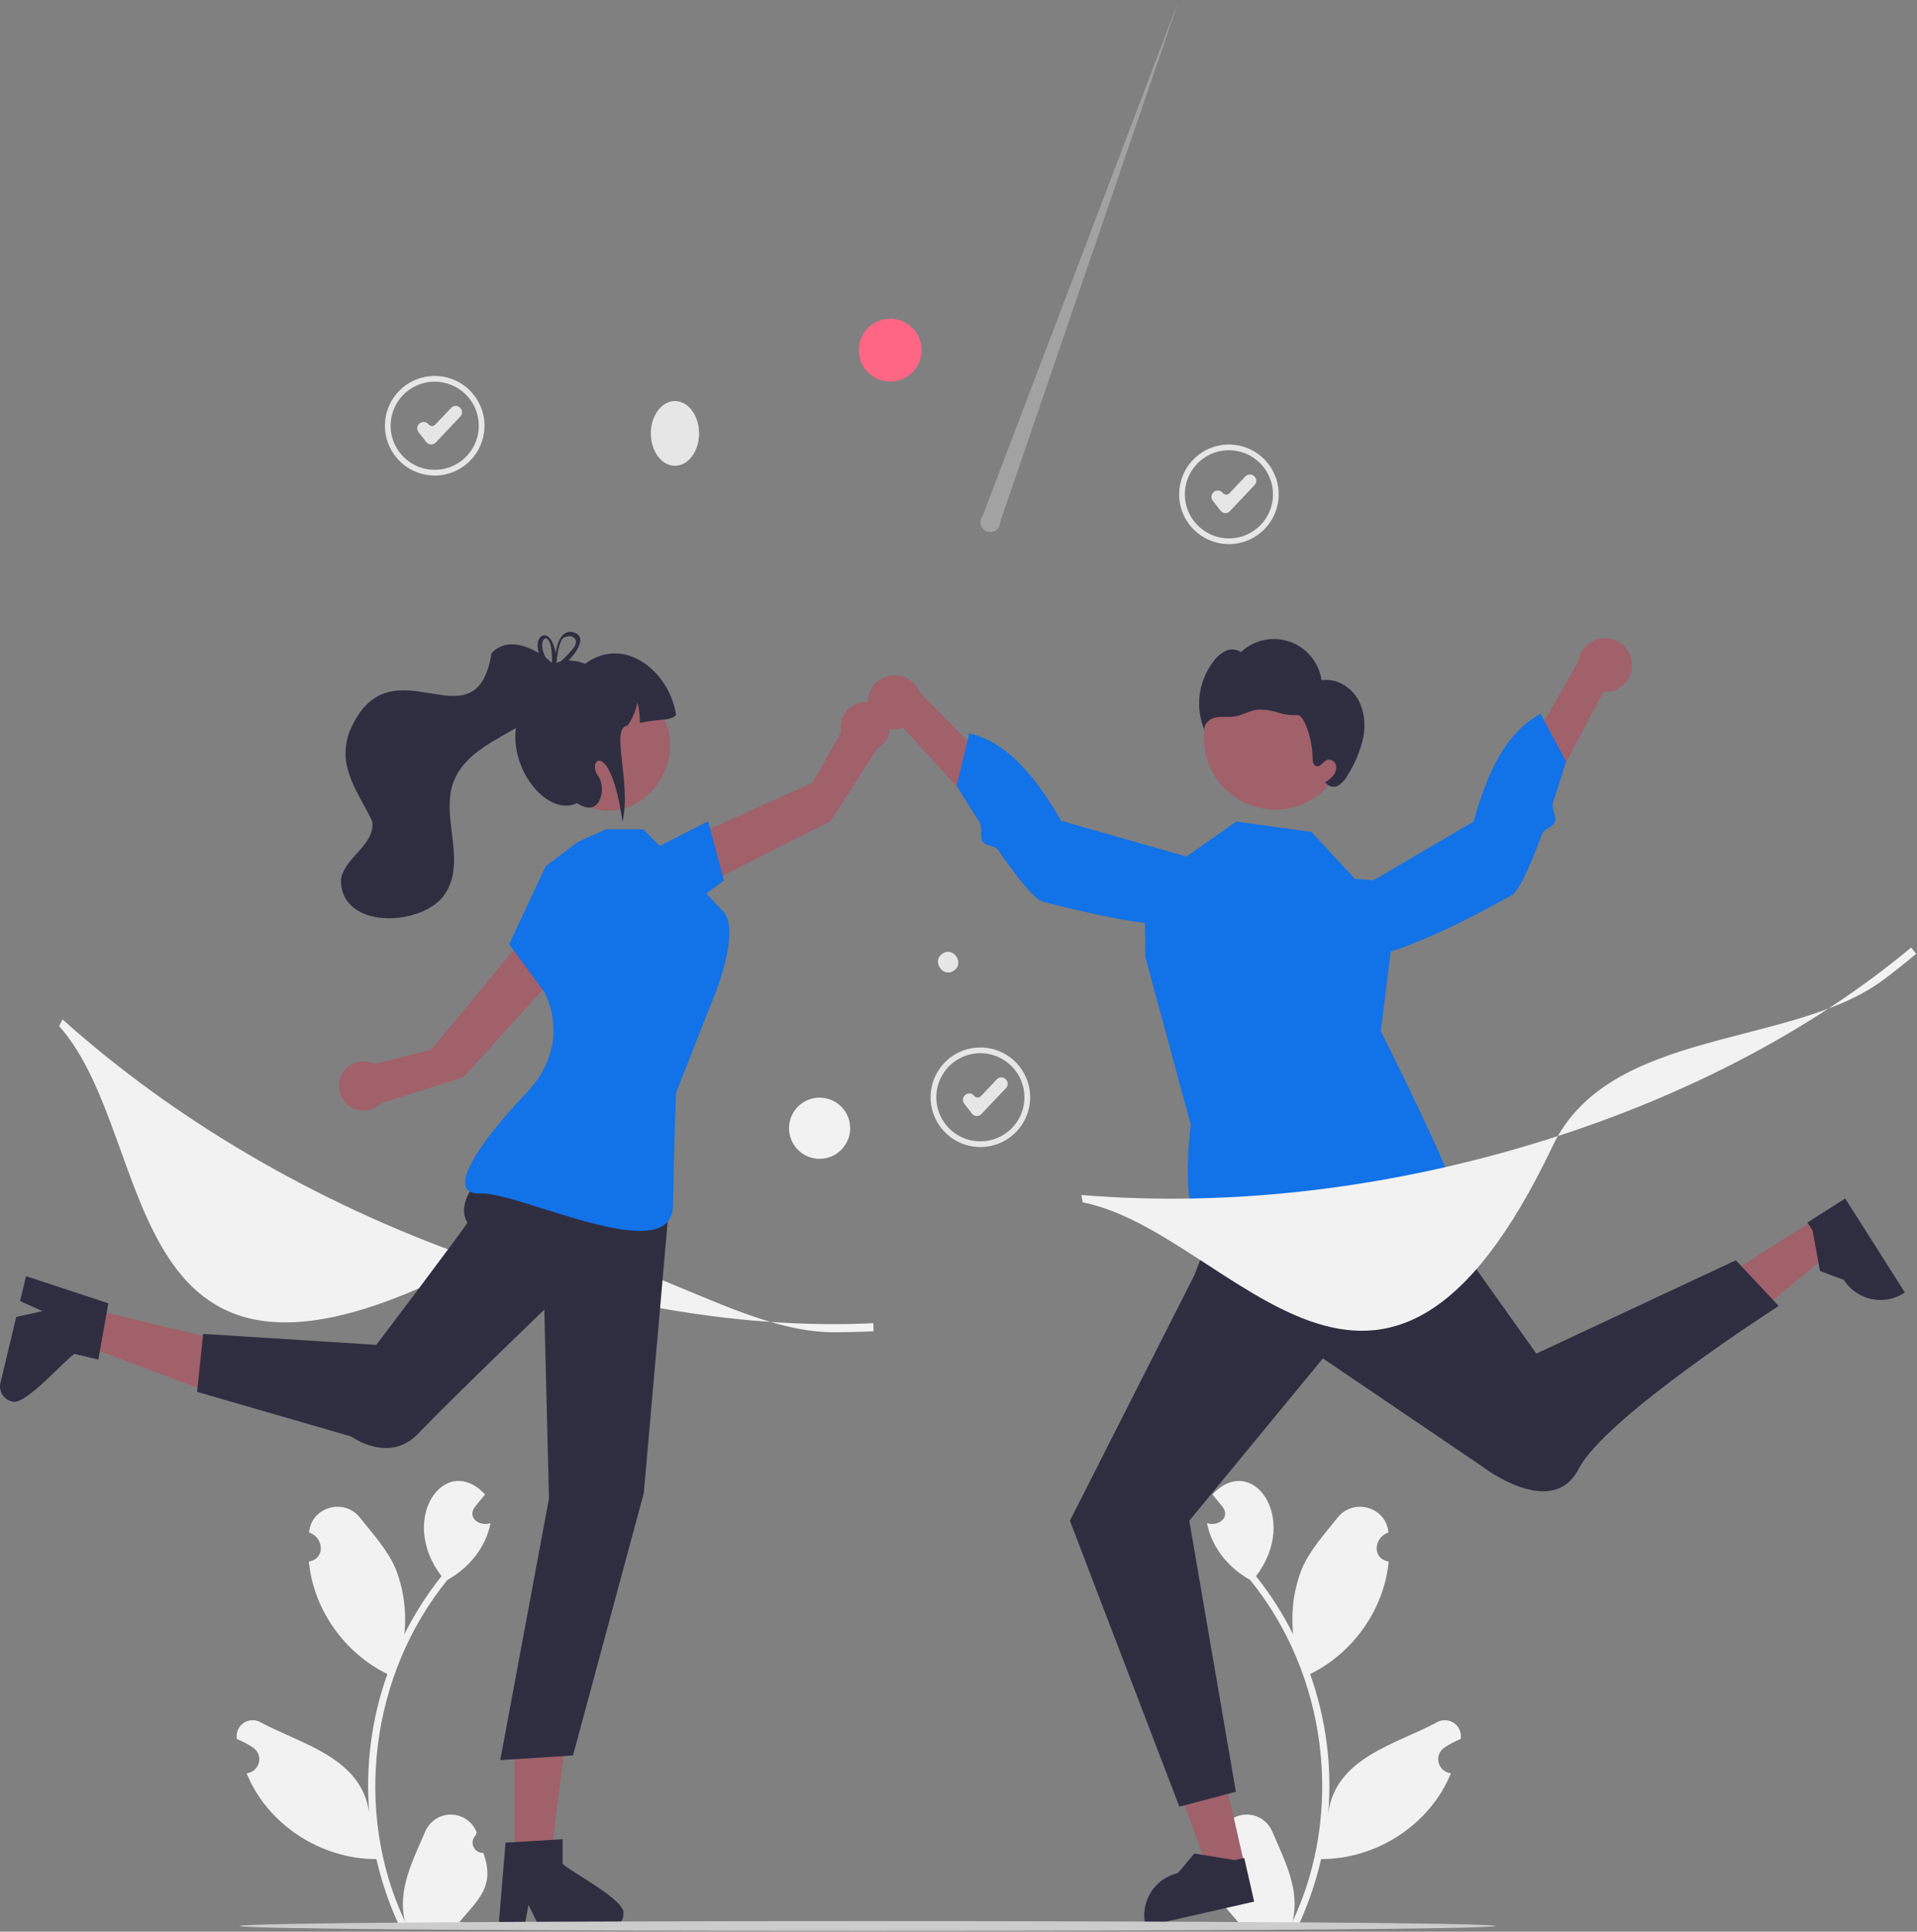 <svg width="671" height="676" viewBox="0 0 671 676" fill="none" xmlns="http://www.w3.org/2000/svg">
<rect x="0" y="0" width="671" height="676" fill="#808080" stroke="none"/>
<g clip-path="url(#clip0_1015_4204)">
<path d="M169.19 648.41C168.45 648.444 167.717 648.25 167.091 647.854C166.465 647.458 165.976 646.878 165.691 646.195C165.405 645.511 165.336 644.756 165.494 644.033C165.651 643.309 166.027 642.651 166.571 642.148C166.663 641.786 166.728 641.526 166.819 641.163C166.111 639.364 164.881 637.818 163.288 636.722C161.695 635.626 159.811 635.03 157.878 635.012C155.944 634.994 154.049 635.554 152.436 636.619C150.823 637.685 149.564 639.208 148.822 640.994C144.54 651.017 138.998 661.394 141.754 672.434C123.548 633.848 129.739 585.852 156.645 552.854C164.082 548.757 170.11 541.479 171.68 533.027C167.999 534.274 163.41 531.28 166.177 527.403C167.377 525.921 168.588 524.451 169.788 522.969C155.806 508.079 139.147 531.481 154.537 551.579C149.502 557.891 145.141 564.712 141.525 571.931C142.36 564.265 141.364 556.511 138.617 549.306C135.834 542.591 130.617 536.936 126.022 531.131C120.436 524.058 108.939 527.321 108.188 536.297C113.343 537.992 114.013 545.438 108.116 546.458C109.66 563.155 120.569 578.501 135.594 585.824C130.045 601.392 127.879 617.964 129.239 634.435C126.587 615.185 105.923 610.514 91.48 602.863C90.561 602.273 89.49 601.964 88.398 601.973C87.306 601.982 86.24 602.308 85.33 602.912C84.421 603.516 83.707 604.372 83.275 605.375C82.843 606.378 82.713 607.485 82.9 608.561C84.893 609.372 86.801 610.378 88.596 611.566C89.437 612.132 90.082 612.943 90.444 613.89C90.805 614.836 90.865 615.871 90.615 616.853C90.365 617.835 89.818 618.716 89.048 619.374C88.278 620.033 87.323 620.437 86.314 620.532C93.594 638.55 112.416 650.649 131.748 650.581C133.606 658.654 136.297 666.511 139.779 674.028H168.471C168.574 673.709 168.667 673.38 168.759 673.061C166.103 673.228 163.437 673.069 160.82 672.588C167.846 664.269 173.28 660.025 169.191 648.411L169.19 648.41Z" fill="#F2F2F2"/>
<path d="M424.983 648.41C425.723 648.444 426.455 648.25 427.081 647.854C427.707 647.458 428.196 646.878 428.482 646.195C428.768 645.511 428.837 644.756 428.679 644.033C428.522 643.309 428.145 642.651 427.601 642.148C427.51 641.786 427.445 641.526 427.354 641.163C428.062 639.364 429.291 637.818 430.884 636.722C432.477 635.626 434.361 635.03 436.295 635.012C438.228 634.994 440.123 635.554 441.737 636.619C443.35 637.685 444.609 639.208 445.351 640.994C449.633 651.017 455.175 661.394 452.419 672.434C470.625 633.848 464.433 585.852 437.527 552.854C430.09 548.757 424.062 541.479 422.493 533.027C426.174 534.274 430.763 531.28 427.995 527.403C426.796 525.921 425.585 524.451 424.385 522.969C438.367 508.079 455.026 531.481 439.636 551.579C444.671 557.891 449.031 564.712 452.647 571.931C451.812 564.265 452.809 556.511 455.555 549.306C458.339 542.591 463.556 536.936 468.15 531.131C473.736 524.058 485.233 527.321 485.985 536.297C480.83 537.992 480.16 545.438 486.057 546.458C484.513 563.155 473.604 578.501 458.579 585.824C464.127 601.392 466.294 617.964 464.934 634.435C467.586 615.185 488.25 610.514 502.693 602.863C503.612 602.273 504.683 601.964 505.775 601.973C506.867 601.982 507.933 602.308 508.842 602.912C509.752 603.516 510.466 604.372 510.898 605.375C511.329 606.378 511.46 607.485 511.273 608.561C509.279 609.372 507.372 610.378 505.577 611.566C504.736 612.132 504.091 612.943 503.729 613.89C503.368 614.836 503.308 615.871 503.558 616.853C503.808 617.835 504.355 618.716 505.125 619.374C505.895 620.033 506.85 620.437 507.859 620.532C500.579 638.55 481.756 650.649 462.425 650.581C460.567 658.654 457.875 666.511 454.393 674.028H425.702C425.599 673.709 425.506 673.38 425.414 673.061C428.069 673.228 430.736 673.069 433.353 672.588C426.326 664.269 420.892 660.025 424.982 648.411L424.983 648.41Z" fill="#F2F2F2"/>
<path d="M435.621 652.671L423.265 655.481L406.541 609.159L424.778 605.01L435.621 652.671Z" fill="#A0616A"/>
<path d="M438.99 665.461L400.993 674.107L400.883 673.626C399.991 669.704 400.693 665.588 402.836 662.183C404.978 658.778 408.385 656.364 412.307 655.471L412.308 655.471L418.05 648.626L432.198 650.945L435.515 650.191L438.99 665.461Z" fill="#2F2E41"/>
<path d="M634.947 426.88L641.739 437.577L603.711 468.871L593.685 453.082L634.947 426.88Z" fill="#A0616A"/>
<path d="M645.866 419.416L666.757 452.311L666.341 452.575C662.945 454.732 658.832 455.451 654.906 454.575C650.98 453.699 647.563 451.299 645.406 447.903L645.405 447.903L637.031 444.789L634.47 430.683L632.646 427.811L645.866 419.416Z" fill="#2F2E41"/>
<path d="M241.075 312.512L238.023 294.823L284.42 273.872L294.44 256.132C294.117 254.575 294.23 252.959 294.767 251.463C295.304 249.966 296.244 248.647 297.484 247.652C298.724 246.656 300.214 246.022 301.792 245.821C303.369 245.619 304.971 245.857 306.421 246.509C307.871 247.161 309.113 248.201 310.01 249.514C310.906 250.827 311.422 252.363 311.5 253.951C311.579 255.539 311.217 257.118 310.454 258.513C309.692 259.908 308.558 261.066 307.179 261.857L290.697 287.34L241.075 312.512Z" fill="#A0616A"/>
<path d="M226.971 298.052L247.865 287.379L253.396 308.147L238.883 318.905L226.971 298.052Z" fill="#1272E7"/>
<path d="M180.086 651.062L192.719 651.061L198.729 602.332L180.083 602.333L180.086 651.062Z" fill="#A0616A"/>
<path d="M196.923 652.199V643.634L193.602 643.837L180.082 644.638L176.953 644.83L174.561 673.514L174.433 675.052H183.403L183.692 673.525L184.994 666.584L188.358 673.525L189.095 675.052H212.878C214.293 675.043 215.647 674.476 216.647 673.475C217.647 672.473 218.211 671.117 218.217 669.702C219.221 665.014 199.443 654.879 196.923 652.199Z" fill="#2F2E41"/>
<path d="M30.123 457.676L27.178 469.962L73.163 487.168L77.509 469.036L30.123 457.676Z" fill="#A0616A"/>
<path d="M26.091 473.784L34.42 475.781L34.997 472.504L37.37 459.171L37.913 456.083L10.577 447.069L9.112 446.586L7.02 455.309L8.438 455.945L14.884 458.831L7.35 460.483L5.693 460.844L0.148 483.971C-0.173 485.349 0.062 486.798 0.803 488.004C1.544 489.21 2.731 490.075 4.106 490.411C8.431 492.48 22.897 475.61 26.091 473.784Z" fill="#2F2E41"/>
<path d="M199.62 335.69L183.358 328.088L150.93 367.332L131.178 372.328C129.761 371.606 128.173 371.289 126.588 371.413C125.002 371.538 123.482 372.097 122.195 373.031C120.909 373.965 119.905 375.236 119.295 376.705C118.685 378.173 118.493 379.781 118.74 381.352C118.987 382.923 119.663 384.395 120.694 385.605C121.725 386.816 123.071 387.718 124.582 388.211C126.093 388.705 127.712 388.772 129.259 388.404C130.805 388.035 132.22 387.247 133.347 386.125L162.271 376.933L199.62 335.69Z" fill="#A0616A"/>
<path d="M430.159 190.415C426.712 190.415 423.342 189.392 420.476 187.477C417.61 185.562 415.377 182.841 414.057 179.656C412.738 176.472 412.393 172.968 413.066 169.587C413.738 166.206 415.398 163.101 417.835 160.664C420.273 158.226 423.378 156.566 426.759 155.894C430.139 155.222 433.643 155.567 436.828 156.886C440.012 158.205 442.734 160.439 444.649 163.305C446.564 166.17 447.586 169.54 447.586 172.987C447.581 177.607 445.743 182.037 442.476 185.304C439.209 188.572 434.779 190.409 430.159 190.415ZM430.159 157.559C427.107 157.559 424.125 158.464 421.587 160.159C419.05 161.854 417.073 164.264 415.905 167.083C414.738 169.902 414.432 173.004 415.027 175.997C415.623 178.989 417.092 181.738 419.25 183.896C421.407 186.054 424.156 187.523 427.149 188.118C430.142 188.713 433.244 188.408 436.063 187.24C438.882 186.073 441.291 184.095 442.986 181.558C444.682 179.021 445.586 176.038 445.586 172.987C445.582 168.897 443.955 164.975 441.063 162.083C438.17 159.191 434.249 157.564 430.159 157.559Z" fill="#E6E6E6"/>
<path d="M428.929 179.552C428.894 179.552 428.859 179.551 428.824 179.55C428.514 179.535 428.212 179.453 427.937 179.31C427.662 179.167 427.421 178.967 427.231 178.722L424.486 175.193C424.312 174.97 424.185 174.715 424.11 174.443C424.035 174.171 424.014 173.887 424.049 173.606C424.084 173.326 424.174 173.056 424.314 172.81C424.453 172.565 424.64 172.35 424.863 172.176L424.961 172.099C425.184 171.926 425.439 171.798 425.711 171.723C425.983 171.648 426.268 171.628 426.548 171.663C426.828 171.698 427.099 171.788 427.344 171.927C427.59 172.067 427.805 172.253 427.978 172.476C428.117 172.654 428.293 172.8 428.493 172.904C428.693 173.008 428.913 173.068 429.139 173.079C429.364 173.09 429.589 173.052 429.799 172.968C430.008 172.884 430.197 172.756 430.352 172.592L435.927 166.707C436.319 166.294 436.859 166.053 437.429 166.038C437.999 166.022 438.551 166.233 438.965 166.625L439.057 166.712C439.262 166.906 439.427 167.138 439.542 167.396C439.657 167.654 439.72 167.932 439.727 168.214C439.735 168.496 439.687 168.777 439.586 169.041C439.485 169.304 439.333 169.546 439.139 169.75L430.489 178.881C430.288 179.093 430.046 179.262 429.778 179.378C429.51 179.493 429.221 179.552 428.929 179.552Z" fill="#E6E6E6"/>
<path d="M343.159 401.415C339.712 401.415 336.342 400.392 333.476 398.477C330.61 396.562 328.377 393.841 327.057 390.656C325.738 387.472 325.393 383.968 326.066 380.587C326.738 377.206 328.398 374.101 330.835 371.664C333.273 369.226 336.378 367.566 339.759 366.894C343.139 366.222 346.643 366.567 349.828 367.886C353.012 369.205 355.734 371.439 357.649 374.305C359.564 377.17 360.586 380.54 360.586 383.987C360.581 388.607 358.743 393.037 355.476 396.304C352.209 399.572 347.779 401.409 343.159 401.415ZM343.159 368.559C340.107 368.559 337.125 369.464 334.587 371.159C332.05 372.854 330.073 375.264 328.905 378.083C327.738 380.902 327.432 384.004 328.027 386.997C328.623 389.989 330.092 392.738 332.25 394.896C334.407 397.054 337.156 398.523 340.149 399.118C343.142 399.713 346.244 399.408 349.063 398.24C351.882 397.073 354.291 395.095 355.986 392.558C357.682 390.021 358.586 387.038 358.586 383.987C358.582 379.897 356.955 375.975 354.063 373.083C351.17 370.191 347.249 368.564 343.159 368.559Z" fill="#E6E6E6"/>
<path d="M341.929 390.552C341.894 390.552 341.859 390.551 341.824 390.55C341.514 390.535 341.212 390.453 340.937 390.31C340.662 390.167 340.421 389.967 340.231 389.722L337.486 386.193C337.312 385.97 337.185 385.715 337.11 385.443C337.035 385.171 337.014 384.887 337.049 384.606C337.084 384.326 337.174 384.056 337.314 383.81C337.453 383.565 337.64 383.35 337.863 383.176L337.961 383.099C338.184 382.926 338.439 382.798 338.711 382.723C338.983 382.648 339.268 382.628 339.548 382.663C339.828 382.698 340.099 382.788 340.344 382.927C340.59 383.067 340.805 383.253 340.978 383.476C341.117 383.654 341.293 383.8 341.493 383.904C341.693 384.008 341.913 384.068 342.139 384.079C342.364 384.09 342.589 384.052 342.799 383.968C343.008 383.884 343.197 383.756 343.352 383.592L348.927 377.707C349.319 377.294 349.859 377.053 350.429 377.038C350.999 377.022 351.551 377.233 351.965 377.625L352.057 377.712C352.262 377.906 352.427 378.138 352.542 378.396C352.657 378.654 352.72 378.932 352.727 379.214C352.735 379.496 352.687 379.777 352.586 380.041C352.485 380.304 352.333 380.546 352.139 380.75L343.489 389.881C343.288 390.093 343.046 390.262 342.778 390.378C342.51 390.493 342.221 390.552 341.929 390.552Z" fill="#E6E6E6"/>
<path d="M152.159 166.415C148.712 166.415 145.342 165.392 142.476 163.477C139.61 161.562 137.377 158.841 136.058 155.656C134.738 152.472 134.393 148.968 135.066 145.587C135.738 142.206 137.398 139.101 139.835 136.664C142.273 134.226 145.378 132.566 148.759 131.894C152.139 131.222 155.643 131.567 158.828 132.886C162.012 134.205 164.734 136.439 166.649 139.304C168.564 142.17 169.586 145.54 169.586 148.987C169.581 153.607 167.743 158.037 164.476 161.304C161.209 164.572 156.779 166.409 152.159 166.415ZM152.159 133.559C149.107 133.559 146.125 134.464 143.587 136.159C141.05 137.854 139.073 140.264 137.905 143.083C136.738 145.902 136.432 149.004 137.027 151.997C137.623 154.989 139.092 157.738 141.25 159.896C143.407 162.054 146.156 163.523 149.149 164.118C152.142 164.713 155.244 164.408 158.063 163.24C160.882 162.073 163.291 160.095 164.986 157.558C166.682 155.021 167.586 152.038 167.586 148.987C167.582 144.897 165.955 140.975 163.063 138.083C160.17 135.191 156.249 133.564 152.159 133.559Z" fill="#E6E6E6"/>
<path d="M150.929 155.552C150.894 155.552 150.859 155.551 150.824 155.55C150.514 155.535 150.212 155.453 149.937 155.31C149.662 155.167 149.421 154.967 149.231 154.722L146.486 151.193C146.312 150.97 146.185 150.715 146.11 150.443C146.035 150.171 146.014 149.887 146.049 149.606C146.084 149.326 146.174 149.056 146.314 148.81C146.453 148.565 146.64 148.35 146.863 148.176L146.961 148.099C147.184 147.926 147.439 147.798 147.711 147.723C147.983 147.648 148.268 147.628 148.548 147.663C148.828 147.698 149.099 147.788 149.344 147.927C149.59 148.067 149.805 148.253 149.978 148.476C150.117 148.654 150.292 148.8 150.493 148.904C150.693 149.008 150.913 149.068 151.139 149.079C151.364 149.09 151.589 149.052 151.799 148.968C152.008 148.884 152.197 148.756 152.352 148.592L157.927 142.707C158.319 142.294 158.859 142.053 159.429 142.038C159.999 142.022 160.551 142.233 160.965 142.625L161.057 142.712C161.262 142.906 161.427 143.138 161.542 143.396C161.657 143.654 161.72 143.932 161.727 144.214C161.735 144.496 161.687 144.777 161.586 145.041C161.485 145.304 161.333 145.546 161.139 145.75L152.488 154.881C152.288 155.093 152.046 155.262 151.778 155.377C151.51 155.493 151.221 155.552 150.929 155.552Z" fill="#E6E6E6"/>
<path d="M291.685 466.213C251.272 466.213 204.828 421.367 163.736 442.674C39.321 507.188 56.447 399.234 20.704 359.085L21.878 356.732C61.316 392.095 110.557 420.867 164.276 439.936C212.822 457.171 261.731 465.156 305.7 463.049L305.776 465.878C301.133 466.102 296.436 466.214 291.685 466.213Z" fill="#F2F2F2"/>
<path d="M236.249 163.003C240.914 163.003 244.696 157.932 244.696 151.676C244.696 145.42 240.914 140.348 236.249 140.348C231.584 140.348 227.802 145.42 227.802 151.676C227.802 157.932 231.584 163.003 236.249 163.003Z" fill="#E6E6E6"/>
<path d="M333.816 339.713C329.954 342.287 326.001 336.162 329.937 333.703C333.799 331.13 337.752 337.255 333.816 339.713Z" fill="#E6E6E6"/>
<path d="M311.586 133.53C317.662 133.53 322.586 128.605 322.586 122.53C322.586 116.455 317.662 111.53 311.586 111.53C305.511 111.53 300.586 116.455 300.586 122.53C300.586 128.605 305.511 133.53 311.586 133.53Z" fill="#FF6584"/>
<path opacity="0.3" d="M350.06 182.809L412.654 0L343.922 180.621C343.582 181.049 343.35 181.553 343.243 182.09C343.137 182.626 343.16 183.181 343.31 183.707C343.461 184.233 343.735 184.715 344.109 185.114C344.484 185.513 344.948 185.817 345.463 186.001C345.979 186.184 346.53 186.243 347.073 186.171C347.615 186.098 348.132 185.898 348.582 185.586C349.031 185.274 349.4 184.859 349.657 184.376C349.914 183.893 350.052 183.356 350.06 182.809H350.06Z" fill="#F0F0F0"/>
<path d="M286.88 405.524C292.791 405.524 297.582 400.732 297.582 394.821C297.582 388.911 292.791 384.119 286.88 384.119C280.969 384.119 276.178 388.911 276.178 394.821C276.178 400.732 280.969 405.524 286.88 405.524Z" fill="#F2F2F2"/>
<path d="M183.225 398.904C183.225 398.904 156.545 416.277 163.6 427.821C163.843 428.22 131.73 470.633 131.73 470.633L71.108 466.784L68.972 487.074L122.942 502.705C122.942 502.705 136.145 512.405 146.345 501.718C156.545 491.03 190.519 458.302 190.519 458.302L192.158 524.379L175.103 615.942L200.568 614.328L225.353 522.467L234.502 418.413L183.225 398.904Z" fill="#2F2E41"/>
<path d="M202.23 294.635L191.01 303.138L178.222 330.431L190.519 347.132C190.519 347.132 200.863 365.059 184.306 382.419C167.749 399.78 155.035 418.322 168.288 417.66C181.54 416.998 235.213 444.298 235.566 421.932C235.919 399.567 236.634 382.419 236.634 382.419L250.706 346.728C250.706 346.728 259.089 325.437 253.203 319.063C247.317 312.69 239.436 304.546 239.436 304.546L225.104 290.214H212.163L202.23 294.635Z" fill="#1272E7"/>
<path d="M223.174 242.193C248.345 256.516 227.681 294.308 202.042 280.851C176.872 266.528 197.536 228.737 223.174 242.193Z" fill="#A0616A"/>
<path d="M236.634 250.135C234.87 252.429 231.185 251.353 223.969 252.99C223.985 250.544 223.703 248.106 223.128 245.728C222.591 248.672 221.415 251.462 219.681 253.901C213.416 254.596 221.097 273.631 217.888 287.626C213.755 258.101 205.061 265.836 209.453 271.692C212.265 275.441 210.39 286.688 201.955 281.065C188.037 287.679 168.214 254.821 190.184 239.411C189.791 231.082 199.06 229.766 204.767 232.327C218.617 222.009 234.442 235.23 236.634 250.135Z" fill="#2F2E41"/>
<path d="M172.052 228.591C166.448 263.046 136.412 222.255 122.289 256.161C117.848 268.44 125.467 277.224 130.286 287.416C131.386 295.792 120.489 300.042 119.348 307.752C119.03 325.429 147.548 324.347 155.52 313.195C163.712 301.52 153.93 285.857 158.854 273.326C165.774 255.929 193.917 255.8 196.369 235.559C191.621 228.797 178.853 221.053 172.052 228.591Z" fill="#2F2E41"/>
<path d="M194.753 231.958C194.57 232.035 194.387 232.112 194.222 232.199H194.213C194.058 232.276 193.904 232.354 193.75 232.44C193.73 232.45 193.721 232.46 193.701 232.469C193.499 232.276 193.296 232.083 193.084 231.89C193.029 232.205 193.042 232.527 193.123 232.836L193.152 232.952C193.345 233.154 193.547 233.347 193.759 233.55C193.952 233.405 194.136 233.251 194.329 233.106C194.444 233.01 194.56 232.913 194.686 232.817C194.705 232.566 194.734 232.276 194.763 231.958L194.753 231.958ZM200.562 221.228C196.258 220.244 194.869 225.87 194.454 228.581C192.891 218.739 186.388 221.836 188.636 228.552C189.352 230.54 190.48 232.355 191.945 233.878C192.148 234.11 192.37 234.341 192.601 234.573C192.341 235.924 193.653 235.576 195.429 234.332C196.74 233.399 197.952 232.336 199.047 231.157C202.588 227.442 205.348 222.473 200.562 221.228ZM200.697 226.767C199.369 228.479 197.88 230.059 196.249 231.485C195.737 231.948 195.216 232.392 194.686 232.817C194.676 232.904 194.676 232.981 194.666 233.048C194.629 233.142 194.584 233.232 194.531 233.318C193.991 234.293 193.383 233.762 193.151 232.952C193.132 232.923 193.103 232.894 193.084 232.865C192.313 232.068 191.642 231.181 191.087 230.221C187.102 223.313 193.518 218.614 193.2 231.514C193.141 231.632 193.102 231.76 193.084 231.89C193.029 232.205 193.042 232.527 193.123 232.836L193.152 232.952C193.345 233.154 193.547 233.347 193.759 233.55C193.952 233.405 194.136 233.251 194.329 233.106C194.444 233.01 194.56 232.913 194.686 232.817C194.705 232.566 194.734 232.276 194.763 231.958V231.948C195.014 229.362 195.699 224.712 196.963 223.448C199.742 221.315 203.341 223.621 200.697 226.767ZM194.753 231.958C194.57 232.035 194.387 232.112 194.222 232.199H194.213C194.058 232.276 193.904 232.354 193.75 232.44C193.73 232.45 193.721 232.46 193.701 232.469C193.499 232.276 193.296 232.083 193.084 231.89C193.029 232.205 193.042 232.527 193.123 232.836L193.152 232.952C193.345 233.154 193.547 233.347 193.759 233.55C193.952 233.405 194.136 233.251 194.329 233.106C194.444 233.01 194.56 232.913 194.686 232.817C194.705 232.566 194.734 232.276 194.763 231.958L194.753 231.958Z" fill="#2F2E41"/>
<path d="M427.396 421.918L418.1 446.161L374.492 532.181L412.81 632.248L432.586 627.028L416.286 532.181L463.05 475.361L518.586 513.028C518.586 513.028 543.216 532.256 552.586 514.028C561.956 495.799 622.586 457.028 622.586 457.028L607.586 441.028L537.767 473.701L489.578 405.874L427.396 421.918Z" fill="#2F2E41"/>
<path d="M474.303 307.563L459 291.122L432.75 287.511L400.586 310.028L400.91 334.951L416.81 393.68C416.81 393.68 410.754 435.874 427.67 435.451C444.586 435.028 453.807 426.594 460.697 428.311C467.586 430.028 496.874 437.334 498.73 429.681C500.586 422.028 510.452 427.508 510.019 420.268C509.586 413.028 483.31 360.841 483.31 360.841L489.843 308.649L474.303 307.563Z" fill="#1272E7"/>
<path d="M571.194 231.883C571.331 233.246 571.167 234.623 570.715 235.916C570.262 237.21 569.531 238.388 568.574 239.368C567.616 240.349 566.455 241.107 565.173 241.591C563.891 242.074 562.518 242.27 561.152 242.165L525.961 309.092L516.513 294.588L552.483 231.424C552.811 229.14 553.965 227.056 555.727 225.567C557.489 224.077 559.736 223.286 562.042 223.342C564.349 223.399 566.554 224.3 568.241 225.874C569.928 227.448 570.978 229.586 571.194 231.883Z" fill="#A0616A"/>
<path d="M460.41 320.008C460.41 320.008 459.014 331.912 472.416 334.859C485.818 337.807 522.949 316.59 529.036 313.35C530.942 312.335 533.528 307.361 536.182 301.008C537.374 298.155 538.579 295.024 539.742 291.849C540.415 290.011 543.638 289.51 544.272 287.687C544.903 285.875 542.945 282.742 543.516 281.033C546.228 272.926 548.149 266.493 548.149 266.493L539.266 249.808C526.843 256.376 520.471 270.842 515.785 287.509L460.41 320.008Z" fill="#1272E7"/>
<path d="M303.89 247.252C304.098 248.606 304.602 249.898 305.364 251.037C306.126 252.176 307.128 253.134 308.3 253.844C309.473 254.553 310.786 254.997 312.149 255.144C313.511 255.291 314.889 255.137 316.186 254.694L367.006 310.684L372.523 294.278L321.891 242.125C321.002 239.996 319.363 238.267 317.284 237.266C315.206 236.265 312.832 236.061 310.613 236.693C308.394 237.325 306.484 238.749 305.245 240.695C304.006 242.641 303.524 244.974 303.89 247.252Z" fill="#A0616A"/>
<path d="M433.203 304.848C433.203 304.848 437.533 316.024 425.295 322.232C413.057 328.439 371.799 317.19 365.094 315.576C362.995 315.071 359.246 310.903 355.087 305.415C353.219 302.951 351.269 300.222 349.348 297.439C348.237 295.828 344.991 296.149 343.921 294.543C342.857 292.946 343.968 289.423 342.987 287.912C338.333 280.741 334.864 274.994 334.864 274.994L339.288 256.616C352.959 259.866 362.749 272.278 371.457 287.242L433.203 304.848Z" fill="#1272E7"/>
<path d="M446.399 283.329C460.193 283.329 471.375 272.146 471.375 258.353C471.375 244.559 460.193 233.376 446.399 233.376C432.605 233.376 421.423 244.559 421.423 258.353C421.423 272.146 432.605 283.329 446.399 283.329Z" fill="#A0616A"/>
<path d="M474.909 244.052C472.282 239.987 467.352 237.279 462.573 238.04C462.128 234.99 460.854 232.12 458.892 229.743C456.929 227.367 454.352 225.574 451.44 224.56C448.529 223.547 445.396 223.352 442.382 223.996C439.367 224.64 436.587 226.099 434.345 228.213C433.607 227.694 432.748 227.374 431.85 227.284C430.953 227.194 430.047 227.338 429.221 227.701C427.576 228.449 426.145 229.597 425.059 231.042C422.317 234.462 420.553 238.561 419.956 242.904C419.358 247.247 419.95 251.671 421.667 255.705C421.083 253.581 423.211 251.583 425.361 251.107C427.511 250.63 429.766 251.081 431.947 250.771C434.741 250.373 437.254 248.752 440.052 248.387C442.426 248.233 444.807 248.539 447.064 249.288C449.321 250.038 451.699 250.357 454.073 250.23C456.429 249.95 459.464 258.877 459.423 265.165C459.415 266.357 459.661 267.887 460.825 268.14C462.259 268.451 463.09 266.472 464.455 265.933C465.084 265.752 465.759 265.823 466.337 266.13C466.915 266.438 467.351 266.957 467.553 267.58C467.725 268.212 467.743 268.877 467.606 269.518C467.47 270.16 467.182 270.759 466.767 271.267C465.928 272.273 464.932 273.137 463.817 273.825L464.379 274.293C464.913 274.857 465.626 275.218 466.396 275.313C467.167 275.409 467.947 275.234 468.602 274.818C469.891 273.945 470.935 272.756 471.634 271.365C474.268 267.291 476.152 262.778 477.195 258.04C478.075 253.281 477.536 248.116 474.909 244.052Z" fill="#2F2E41"/>
<path d="M659.682 342.559C627.466 366.959 563.366 359.25 543.474 401.046C483.246 527.591 431.72 431.194 378.986 420.769L378.501 418.185C431.291 422.563 487.915 415.769 542.252 398.537C591.356 382.966 635.166 359.801 668.944 331.575L670.713 333.784C667.147 336.766 663.47 339.691 659.682 342.559Z" fill="#F2F2F2"/>
<path d="M523.476 673.996C522.709 676.269 84.635 676.269 83.807 674.002C84.573 671.724 522.647 671.724 523.476 673.996Z" fill="#CCCCCC"/>
</g>
<defs>
<clipPath id="clip0_1015_4204">
<rect width="670.713" height="675.702" fill="white"/>
</clipPath>
</defs>
</svg>
